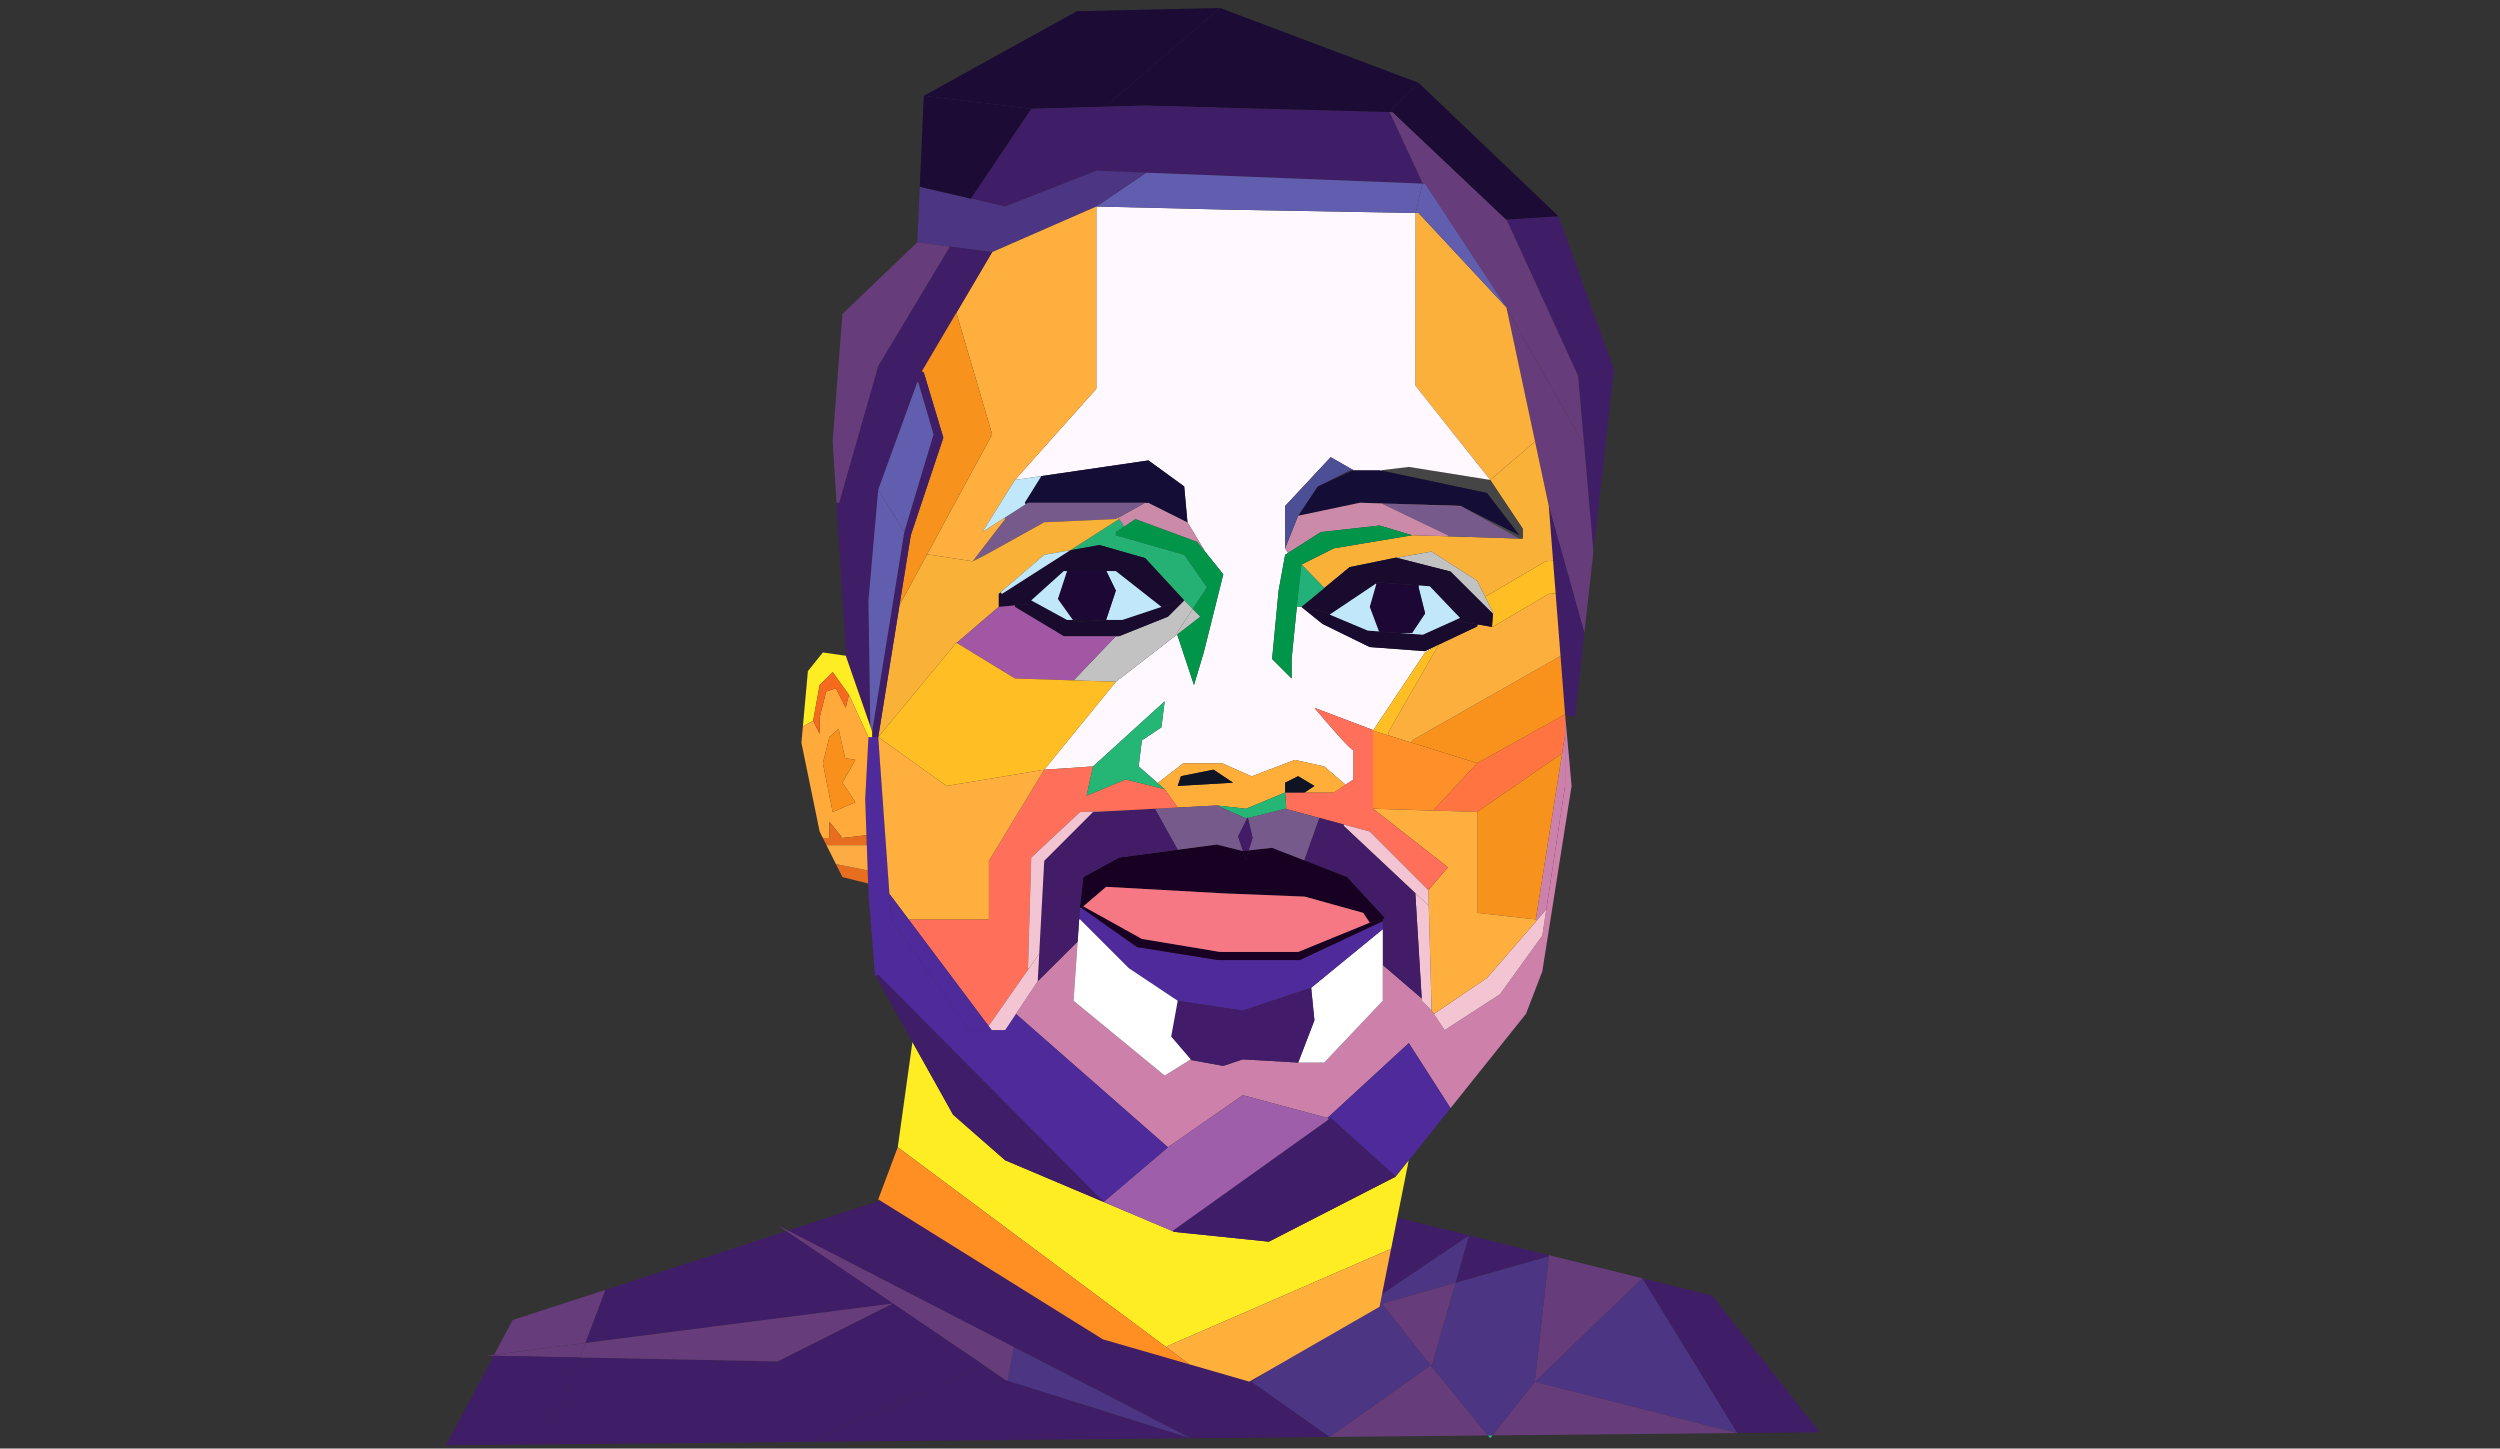 <?xml version="1.0" encoding="utf-8"?>
<!-- Generator: Adobe Illustrator 24.0.0, SVG Export Plug-In . SVG Version: 6.00 Build 0)  -->
<svg version="1.1" xmlns="http://www.w3.org/2000/svg" xmlns:xlink="http://www.w3.org/1999/xlink" x="0px" y="0px"
	 viewBox="0 110 768 445" style="enable-background:new 0 0 768 614.5;" xml:space="preserve">
<rect x="0" y="110" width="768" height="445" fill="#333333" stroke="none"/>
<style type="text/css">
	.st0{fill:#FFFFFF;}
	.st1{fill:#FDF082;}
	.st2{fill:#0BBAE5;}
	.st3{fill:#26B78C;}
	.st4{fill:#A44DCF;}
	.st5{fill:#8DD596;}
	.st6{fill:#D05AD4;}
	.st7{fill:#994EF3;}
	.st8{fill:#FF6CFF;}
	.st9{fill:#401D67;}
	.st10{fill:#4C3583;}
	.st11{fill:#673C7A;}
	.st12{fill:#CD80A9;}
	.st13{fill:#CB81AB;}
	.st14{fill:#FF7441;}
	.st15{fill:#F9911D;}
	.st16{fill:#F7921D;}
	.st17{fill:#FCAF3C;}
	.st18{fill:#1C0B35;}
	.st19{fill:#FFBF24;}
	.st20{fill:#F9B138;}
	.st21{fill:#F3C4D2;}
	.st22{fill:#FEAF3E;}
	.st23{fill:#FBB03B;}
	.st24{fill:#454545;}
	.st25{fill:#140D35;}
	.st26{fill:#765A8B;}
	.st27{fill:#625EAF;}
	.st28{fill:#C2C2C2;}
	.st29{fill:#190B2E;}
	.st30{fill:#FFF9FF;}
	.st31{fill:#FF8F28;}
	.st32{fill:#CB8AA7;}
	.st33{fill:#C1E8FA;}
	.st34{fill:#4E2A9B;}
	.st35{fill:#FF6F5A;}
	.st36{fill:#1D0735;}
	.st37{fill:#3F1E67;}
	.st38{fill:#421C67;}
	.st39{fill:#019549;}
	.st40{fill:#FEED22;}
	.st41{fill:#3F1D68;}
	.st42{fill:#FFB03A;}
	.st43{fill:#180022;}
	.st44{fill:#F67884;}
	.st45{fill:#4C4F96;}
	.st46{fill:#FFAE3A;}
	.st47{fill:#9F5EA9;}
	.st48{fill:#22B279;}
	.st49{fill:#421C6A;}
	.st50{fill:#0E1423;}
	.st51{fill:#20AEEE;}
	.st52{fill:#25B575;}
	.st53{fill:#26B174;}
	.st54{fill:#FF8F22;}
	.st55{fill:#A257A5;}
	.st56{fill:#B4B4B4;}
	.st57{fill:#FFAA3B;}
	.st58{fill:#E76E1E;}
	.st59{fill:#FCAC42;}
	.st60{fill:#F8901B;}
	.st61{fill:#F66A1E;}
</style>
<g id="LINES">
	<g id="Shoulders">
		<g>
			<polygon class="st9" points="526,508 559,550 533.67,550.24 504.51,502.68 			"/>
			<polygon class="st10" points="504.51,502.68 533.67,550.24 471.5,534.5 			"/>
			<polygon class="st11" points="533.67,550.24 458.48,550.95 471.5,534.5 			"/>
			<polygon class="st11" points="504.51,502.68 471.5,534.5 475.79,495.94 475.88,495.59 			"/>
			<polygon class="st9" points="475.88,495.59 475.79,495.94 447.12,504.08 451.29,489.5 			"/>
			<polygon class="st10" points="475.79,495.94 471.5,534.5 458.48,550.95 457.08,550.97 439.5,529.5 439.43,529.41 440,529 
				447.12,504.08 			"/>
			<polygon class="st3" points="458.48,550.95 457.79,551.83 457.08,550.97 			"/>
			<polygon class="st11" points="439.5,529.5 457.08,550.97 408.48,551.43 439.43,529.41 			"/>
			<polygon class="st10" points="451.29,489.5 447.12,504.08 424.5,510.5 423.13,508.47 			"/>
			<polygon class="st9" points="311.46,523.81 242.06,488.02 277.5,476.5 421,482 451.29,489.5 423.13,508.47 384.5,534.5 
				408.48,551.43 365.79,551.83 			"/>
			<polygon class="st11" points="447.12,504.08 440,529 439.43,529.41 424.5,510.5 			"/>
			<polygon class="st10" points="439.43,529.41 408.48,551.43 384.5,534.5 423.13,508.47 424.5,510.5 			"/>
			<polygon class="st9" points="309.56,534.18 365.79,551.83 248.23,552.95 302.38,529.51 309,534 			"/>
			<polygon class="st10" points="365.79,551.83 309.56,534.18 311.46,523.81 			"/>
			<polygon class="st11" points="302.38,529.51 274.29,510.43 241.54,488.19 242.06,488.02 311.46,523.81 309.56,534.18 309,534 			
				"/>
			<polygon class="st9" points="274.29,510.43 302.38,529.51 248.23,552.95 248.22,552.95 168.01,553.71 178.11,527.03 
				238.85,528.24 			"/>
			<polygon class="st9" points="241.54,488.19 274.29,510.43 179.8,522.56 185.99,506.24 			"/>
			<polygon class="st11" points="274.29,510.43 238.85,528.24 178.11,527.03 179.8,522.56 			"/>
			<polygon class="st11" points="238.85,486.36 242.06,488.02 241.54,488.19 			"/>
			<polygon class="st11" points="185.99,506.24 179.8,522.56 151.83,526.16 157.5,515.5 			"/>
			<polygon class="st11" points="179.8,522.56 178.11,527.03 151.64,526.5 151.83,526.16 			"/>
			<polygon class="st9" points="178.11,527.03 168.01,553.71 137,554 151.64,526.5 			"/>
			<polygon class="st11" points="151.83,526.16 151.64,526.5 149.47,526.46 			"/>
		</g>
		<g>
		</g>
	</g>
	<g id="Face">
		<g>
			<polygon class="st9" points="462.88,177.63 462.79,177.44 478.79,176.44 495.79,223.44 484.79,225.44 			"/>
			<polygon class="st9" points="495.79,223.44 489.5,279.53 486.64,246.7 484.79,225.44 			"/>
			<polygon class="st11" points="486.64,246.7 489.5,279.53 489.5,279.54 486.74,304.15 486.64,304.14 475.79,265.44 471.57,245.62 
				462.83,204.64 			"/>
			<polygon class="st9" points="486.74,304.15 483.79,330.44 480.79,329.44 479.39,311.52 477.89,292.28 477.1,282.26 
				475.79,265.44 486.64,304.14 			"/>
			<polygon class="st11" points="484.79,225.44 486.64,246.7 462.83,204.64 462.79,204.44 462.3,203.7 437.79,166.44 437.04,166.41 
				426.84,144.42 427.79,144.44 462.88,177.63 			"/>
			<polygon class="st12" points="480.79,329.44 482.79,351.44 473.79,408.44 468.79,421.44 445.6,450.42 432.79,430.44 
				407.79,453.44 381.79,446.44 358.79,462.44 312.1,421.48 318.79,411.44 331.04,399.25 329.79,417.44 357.79,440.44 
				365.56,435.58 375.79,437.44 381.79,435.44 398.8,436.42 398.79,436.44 399.1,436.44 406.79,436.44 424.79,417.44 424.79,406.44 
				436.75,416.71 436.79,417.44 439.79,420.44 440.48,421.48 443.79,426.44 460.79,415.44 473.79,397.44 475.02,389.38 
				480.79,351.44 480.79,335.71 			"/>
			<polygon class="st13" points="480.79,335.71 480.79,351.44 475.02,389.38 472.12,392.73 471.79,392.44 479.88,341.44 			"/>
			<polygon class="st14" points="480.79,329.44 480.79,335.71 479.88,341.44 453.79,359.44 440.77,359.03 440.79,358.44 
				453.79,344.44 			"/>
			<polygon class="st15" points="479.39,311.52 480.79,329.44 453.79,344.44 433.58,338.12 433.79,337.44 			"/>
			<polygon class="st16" points="479.88,341.44 471.79,392.44 453.79,390.44 453.79,359.44 			"/>
			<polygon class="st17" points="477.89,292.28 479.39,311.52 433.79,337.44 433.58,338.12 426.35,335.86 426.79,334.44 
				441.95,308.04 453.79,302.44 453.89,301.83 458.34,302.57 458.35,302.41 458.79,302.44 475.79,292.44 			"/>
			<polygon class="st18" points="478.79,176.44 462.79,177.44 462.88,177.63 427.79,144.44 426.84,144.42 435.79,135.44 			"/>
			<polygon class="st19" points="477.1,282.26 477.89,292.28 475.79,292.44 458.79,302.44 458.35,302.41 458.64,298.58 
				458.79,298.44 456.19,293.24 457.79,292.44 474.79,282.44 			"/>
			<polygon class="st20" points="475.79,265.44 477.1,282.26 474.79,282.44 457.79,292.44 456.19,293.24 453.79,288.44 
				439.79,279.44 429.29,281.3 429.26,281.4 428.85,281.3 414.59,284.23 406.83,290.63 399.97,283.58 399.78,283.56 399.79,283.44 
				409.79,278.44 433.79,274.44 434.79,274.44 444.78,274.75 466.79,275.44 467.79,275.44 467.79,272.44 457.79,257.44 
				471.57,245.62 			"/>
			<polygon class="st21" points="472.12,392.73 475.02,389.38 473.79,397.44 460.79,415.44 443.79,426.44 440.48,421.48 
				456.79,410.44 			"/>
			<polygon class="st22" points="438.92,388.25 438.79,383.44 444.79,376.44 421.79,358.44 440.77,359.03 453.79,359.44 
				453.79,390.44 471.79,392.44 472.12,392.73 456.79,410.44 440.48,421.48 439.79,420.44 			"/>
			<polygon class="st23" points="471.57,245.62 457.79,257.44 434.79,228.44 434.84,175.43 434.84,175.42 435.79,175.44 
				462.61,204.25 462.83,204.64 			"/>
			<polygon class="st24" points="467.79,272.44 467.79,275.44 466.79,275.44 449.11,265.6 466.79,274.44 456.79,261.44 
				424.39,254.57 424.42,254.44 432.79,253.44 457.79,257.44 			"/>
			<polygon class="st25" points="456.79,261.44 466.79,274.44 449.11,265.6 448.79,265.44 417.79,264.44 398.79,268.44 
				404.79,259.44 415.79,254.44 423.79,254.44 424.39,254.57 			"/>
			<polygon class="st26" points="466.79,275.44 444.78,274.75 444.79,274.44 424.42,264.66 449.11,265.6 			"/>
			<polygon class="st27" points="462.61,204.25 435.79,175.44 434.84,175.42 437.04,166.41 437.79,166.44 462.3,203.7 			"/>
			<polygon class="st28" points="456.19,293.24 458.79,298.44 458.64,298.58 445.58,285.57 429.26,281.41 429.26,281.4 
				429.29,281.3 439.79,279.44 453.79,288.44 			"/>
			<polygon class="st29" points="406.83,290.63 414.59,284.23 428.85,281.3 429.26,281.4 429.26,281.41 445.58,285.57 
				458.64,298.58 458.35,302.41 458.34,302.57 453.89,301.83 447.44,300.75 447.28,300.39 448.51,299.83 439.22,290.1 
				435.83,289.85 423.26,288.9 422.69,289.28 408.87,298.55 408.79,298.44 399.79,296.44 			"/>
			<path class="st30" d="M434.79,228.44l23,29l-25-4l-8.37,1l-0.03,0.13l-0.6-0.13h-8l-7-4l-14,15v13l0.91,1.42l-0.91,0.58l-2,11
				l-2,21l6,6v-6l1.61-16.14l1.39,0.14l6.47,5.22l14.5,7.11l16.96,1.27l4.23-2l-4.16,2.4l-15.92,23.88l-0.08-0.06l-18-6.82
				c11,13,11.61,12.87,12,13v9l-2.44,1.63l-6.56-5.63l-9-2l-13.29,5.06l-9-4h-12l-7.71,5.94l-0.12,0.14l-5.88-5.14l1-8l6-4l1-8
				l-22,20l-15,1l22-27l18.84-14.55l5.16,15.55l3-10l6-24l-5.52-6.9l-5.48-9.1l-1-11l-11-8l-33.02,4.83l-7.98,1.17l25-28v-56l42,1
				l56.05,0.98v0.01L434.79,228.44z"/>
			<polygon class="st29" points="453.89,301.83 453.79,302.44 441.95,308.04 437.72,310.04 420.76,308.77 406.26,301.66 
				399.79,296.44 408.79,298.44 408.87,298.55 408.48,298.81 420.14,303.71 423.61,303.97 423.79,304.44 429.87,304.44 
				437.09,304.98 447.28,300.39 447.44,300.75 			"/>
			<polygon class="st31" points="453.79,344.44 440.79,358.44 440.77,359.03 421.79,358.44 421.79,334.44 426.35,335.86 
				433.58,338.12 			"/>
			<polygon class="st32" points="449.11,265.6 424.42,264.66 444.79,274.44 444.78,274.75 434.79,274.44 433.79,274.44 
				423.79,271.44 405.79,273.44 395.7,279.86 394.79,278.44 398.79,268.44 417.79,264.44 448.79,265.44 			"/>
			<polygon class="st33" points="439.22,290.1 448.51,299.83 447.28,300.39 437.09,304.98 429.87,304.44 433.79,304.44 
				437.79,298.44 435.79,290.44 435.83,289.85 			"/>
			<polygon class="st34" points="432.79,430.44 445.6,450.42 432.75,466.5 428.79,471.44 408.79,453.44 408.13,453.91 
				407.79,453.44 			"/>
			<path class="st35" d="M413.35,351.07l2.44-1.63v-9c-0.39-0.13-1,0-12-13l18,6.82l0.08,0.06l-0.08,0.12v24l23,18l-6,7l-18-18
				l-7.98-2.15l-7.52-2.02l-10.15-2.73l-0.3-5.1h5.95h1h8L413.35,351.07z"/>
			<polygon class="st19" points="441.95,308.04 426.79,334.44 426.35,335.86 421.79,334.44 421.87,334.32 437.79,310.44 			"/>
			<polygon class="st21" points="438.92,388.25 439.79,420.44 436.79,417.44 436.75,416.71 434.79,384.44 434.82,384.41 			"/>
			<polygon class="st21" points="438.79,383.44 438.92,388.25 434.82,384.41 412.71,363.65 412.81,363.29 420.79,365.44 			"/>
			<polygon class="st36" points="435.79,290.44 437.79,298.44 433.79,304.44 429.87,304.44 426.79,304.21 423.61,303.97 
				420.79,296.44 422.79,289.44 422.69,289.28 423.26,288.9 435.83,289.85 			"/>
			<polygon class="st37" points="426.84,144.42 437.04,166.41 352.14,163.05 336.79,162.44 373.74,143.44 373.75,143.02 			"/>
			<polygon class="st27" points="437.04,166.41 434.84,175.42 378.79,174.44 336.79,173.44 352.14,163.05 			"/>
			<polygon class="st38" points="425.33,391.94 413.79,379.44 400.64,374.3 405.29,361.27 412.81,363.29 412.71,363.65 
				434.82,384.41 434.79,384.44 436.75,416.71 424.79,406.44 424.79,395.44 424.79,392.97 424.79,392.44 			"/>
			<polygon class="st18" points="435.79,135.44 426.84,144.42 373.75,143.02 351.79,142.44 339.53,142.79 374.79,112.44 			"/>
			<polygon class="st39" points="433.79,274.44 409.79,278.44 399.79,283.44 399.78,283.56 398.79,292.44 398.4,296.3 
				396.79,312.44 396.79,318.44 390.79,312.44 392.79,291.44 394.79,280.44 395.7,279.86 405.79,273.44 423.79,271.44 			"/>
			<polygon class="st40" points="360.16,488.17 360.79,488.44 389.79,491.44 428.79,471.44 432.75,466.5 427.34,493.64 
				358.79,523.44 358.41,523.95 275.79,462.44 280.3,430.09 292.79,452.44 308.79,466.44 339.02,479.23 339.03,479.24 			"/>
			<polygon class="st29" points="429.87,304.44 423.79,304.44 423.61,303.97 426.79,304.21 			"/>
			<polygon class="st41" points="428.79,471.44 389.79,491.44 360.79,488.44 360.16,488.17 408.13,453.91 408.79,453.44 			"/>
			<polygon class="st42" points="427.34,493.64 423.79,511.44 383.79,534.44 365.35,529.11 358.41,523.95 358.79,523.44 			"/>
			<path class="st43" d="M425.33,391.94l-0.54,0.5l-4,1l-2-3l-18-5l-25-1l-36-2l-7,6l-0.4,0.57l-0.1-0.07l-0.53-0.04l0.03-0.46l1-9
				l11-6l18-2.4l12-1.6l8,2l1,3c0-0.43,0.37-1.79,0.79-3.2l2.09-0.23l5.12-0.57l9.85,3.86l13.15,5.14L425.33,391.94z"/>
			<polygon class="st0" points="424.79,406.44 424.79,417.44 406.79,436.44 399.1,436.44 398.8,436.42 403.79,423.44 402.79,413.44 
				424.79,395.44 			"/>
			<polygon class="st34" points="424.79,392.97 424.79,395.44 402.79,413.44 381.79,420.44 361.79,417.44 346.79,407.44 
				331.79,392.44 331.52,392.42 331.76,388.9 332.29,388.94 332.39,389.01 349.29,400.94 374.29,404.94 399.29,404.94 			"/>
			<polygon class="st43" points="424.79,392.44 424.79,392.97 399.29,404.94 374.29,404.94 349.29,400.94 332.39,389.01 
				332.79,388.44 350.79,398.44 374.79,402.44 398.79,402.44 420.79,393.44 			"/>
			<polygon class="st33" points="420.79,296.44 423.61,303.97 420.14,303.71 408.48,298.81 408.87,298.55 422.69,289.28 
				422.79,289.44 			"/>
			<polygon class="st44" points="418.79,390.44 420.79,393.44 398.79,402.44 374.79,402.44 350.79,398.44 332.79,388.44 
				339.79,382.44 375.79,384.44 400.79,385.44 			"/>
			<polygon class="st45" points="415.79,254.44 414.79,254.44 404.79,259.44 398.79,268.44 394.79,278.44 394.79,265.44 
				408.79,250.44 			"/>
			<path class="st46" d="M406.79,345.44l6.56,5.63l-3.56,2.37h-8h-1l3-2l-5-3l-4,2v0.5v1.71v0.79l-12,5l-9-1l-11.4,0.6l-0.61,0.03
				l-3.99-5.63l-2.12-1.86l0.12-0.14l7.71-5.94h12l9,4l13.29-5.06L406.79,345.44z M361.79,351.44l17-1l-6-4l-10,2L361.79,351.44z"/>
			<polygon class="st47" points="407.79,453.44 408.13,453.91 360.16,488.17 339.03,479.24 358.79,462.44 381.79,446.44 			"/>
			<polygon class="st48" points="406.83,290.63 399.79,296.44 398.4,296.3 398.79,292.44 399.78,283.56 399.97,283.58 			"/>
			<path class="st26" d="M395.14,358.54l10.15,2.73l-4.65,13.03l-9.85-3.86l-5.12,0.57l-2.09,0.23c0.56-1.85,1.21-3.8,1.21-3.8
				l-1.42-6.15l11.42-2.85L395.14,358.54z"/>
			<polygon class="st49" points="402.79,413.44 403.79,423.44 398.8,436.42 381.79,435.44 375.79,437.44 365.56,435.58 
				365.79,435.44 359.79,428.44 361.79,417.44 381.79,420.44 			"/>
			<polygon class="st50" points="403.79,351.44 400.79,353.44 394.84,353.44 394.79,352.65 394.79,350.94 394.79,350.44 
				398.79,348.44 			"/>
			<polygon class="st51" points="399.1,436.44 398.79,436.44 398.8,436.42 			"/>
			<polygon class="st52" points="395.14,358.54 394.79,358.44 383.37,361.29 383.29,360.94 383.08,361.37 382.79,361.44 
				373.79,357.44 382.79,358.44 394.79,353.44 394.84,353.44 			"/>
			<path class="st38" d="M383.37,361.29l1.42,6.15c0,0-0.65,1.95-1.21,3.8l-1.79,0.2l-1.5-4.5l2.79-5.57L383.37,361.29z"/>
			<path class="st43" d="M381.79,371.44l1.79-0.2c-0.42,1.41-0.79,2.77-0.79,3.2L381.79,371.44z"/>
			<polygon class="st26" points="383.37,361.29 383.08,361.37 383.29,360.94 			"/>
			<polygon class="st26" points="361.78,358.07 362.39,358.04 373.79,357.44 382.79,361.44 383.08,361.37 380.29,366.94 
				381.79,371.44 373.79,369.44 361.79,371.04 354.79,358.44 			"/>
			<polygon class="st50" points="378.79,350.44 361.79,351.44 362.79,348.44 372.79,346.44 			"/>
			<polygon class="st39" points="370.27,279.54 375.79,286.44 369.79,310.44 366.79,320.44 361.63,304.89 368.69,299.44 
				366.39,297.1 370.79,290.44 363.79,280.44 342.79,274.44 342.79,273.44 345.33,271.75 348.79,269.44 367.79,276.44 
				368.59,277.44 			"/>
			<polygon class="st18" points="374.79,112.44 339.53,142.79 316.79,143.44 283.79,139.44 330.79,113.44 			"/>
			<polygon class="st37" points="373.75,143.02 373.74,143.44 336.79,162.44 308.79,173.44 298.24,171.01 316.79,143.44 
				339.53,142.79 351.79,142.44 			"/>
			<polygon class="st53" points="363.79,280.44 370.79,290.44 366.39,297.1 363.79,294.44 351.79,281.44 337.79,277.44 
				328.78,279.03 343.79,269.44 345.33,271.75 342.79,273.44 342.79,274.44 			"/>
			<polygon class="st32" points="364.79,270.44 370.27,279.54 368.59,277.44 367.79,276.44 348.79,269.44 345.33,271.75 
				343.79,269.44 343.55,269.02 351.79,264.44 352.79,264.44 			"/>
			<polygon class="st28" points="366.39,297.1 368.69,299.44 361.63,304.89 361.5,304.5 			"/>
			<polygon class="st28" points="363.79,294.44 366.39,297.1 361.5,304.5 361.63,304.89 342.79,319.44 329.8,319.02 342.79,305.44 
				343.79,305.44 358.79,299.44 			"/>
			<polygon class="st0" points="365.56,435.58 357.79,440.44 329.79,417.44 331.04,399.25 331.05,399.24 331.52,392.42 
				331.79,392.44 346.79,407.44 361.79,417.44 359.79,428.44 365.79,435.44 			"/>
			<polygon class="st54" points="365.35,529.11 338.79,521.44 269.79,478.44 275.79,462.44 358.41,523.95 			"/>
			<polygon class="st25" points="363.79,259.44 364.79,270.44 352.79,264.44 351.79,264.44 315.79,264.44 315.08,264.89 
				314.79,264.44 319.79,256.44 319.77,256.27 352.79,251.44 			"/>
			<polygon class="st29" points="351.79,281.44 363.79,294.44 356.79,296.44 342.79,285.44 339.87,285.44 327.79,285.44 
				326.79,285.44 316.79,294.44 317.98,295.09 317.79,295.44 311.75,295.99 306.79,296.44 306.79,292.44 307.37,291.95 
				307.79,292.44 328.78,279.03 337.79,277.44 			"/>
			<polygon class="st29" points="363.79,294.44 358.79,299.44 343.79,305.44 342.79,305.44 326.79,305.44 311.79,296.44 
				311.75,295.99 317.79,295.44 317.98,295.09 327.79,300.44 329.57,300.44 329.98,301.01 339.79,300.44 344.79,300.44 
				356.79,296.44 			"/>
			<polygon class="st38" points="319.25,402.98 320.79,374.44 335.79,359.44 339.01,359.27 339.03,359.27 354.79,358.44 
				361.79,371.04 343.79,373.44 332.79,379.44 331.79,388.44 331.76,388.9 331.52,392.42 331.05,399.24 331.04,399.25 
				318.79,411.44 			"/>
			<polygon class="st35" points="357.79,352.44 361.78,358.07 354.79,358.44 339.03,359.27 339.01,359.27 331.79,359.44 
				316.79,373.44 315.79,407.44 316.01,407.6 303.69,425.19 279.18,392.52 279.29,392.44 303.79,392.44 303.79,374.44 
				320.79,346.44 335.79,345.44 333.79,354.44 345.79,349.44 			"/>
			<polygon class="st34" points="266.69,381.41 266.55,377.39 266.18,366.75 266.18,366.56 266.17,366.56 265.79,355.44 
				266.79,336.44 267.92,336.44 269.79,336.44 273.23,384.6 273.79,392.44 297.79,426.44 304.63,426.44 308.79,426.44 312.1,421.48 
				358.79,462.44 339.03,479.24 339.02,479.23 269.79,409.44 269.03,409.86 268.79,409.44 266.79,384.44 			"/>
			<polygon class="st52" points="357.79,325.44 356.79,333.44 350.79,337.44 349.79,345.44 355.67,350.58 357.79,352.44 
				345.79,349.44 333.79,354.44 335.79,345.44 			"/>
			<polygon class="st33" points="356.79,296.44 344.79,300.44 339.79,300.44 342.79,291.44 339.87,285.44 342.79,285.44 			"/>
			<polygon class="st10" points="352.14,163.05 336.79,173.44 304.79,187.44 291.73,185.74 281.79,184.44 282.55,167.43 
				282.79,167.44 298.24,171.01 308.79,173.44 336.79,162.44 			"/>
			<polygon class="st26" points="351.79,264.44 343.55,269.02 342.79,269.44 320.79,270.44 302.79,280.44 298.79,282.44 
				308.79,269.44 308.56,269.09 315.08,264.89 315.79,264.44 			"/>
			<polygon class="st20" points="293.38,307.93 269.79,336.44 276.32,295.94 276.32,295.93 284.81,280.28 284.82,280.28 
				298.79,282.44 302.79,280.44 320.79,270.44 342.79,269.44 343.55,269.02 343.79,269.44 328.78,279.03 320.79,280.44 
				307.37,291.95 306.79,292.44 306.79,296.44 293.89,307.5 293.79,307.44 			"/>
			<polygon class="st36" points="339.87,285.44 342.79,291.44 339.79,300.44 329.57,300.44 324.98,294.01 327.79,285.44 			"/>
			<polygon class="st55" points="342.79,305.44 329.8,319.02 311.79,318.44 293.89,307.5 306.79,296.44 311.75,295.99 
				311.79,296.44 326.79,305.44 			"/>
			<polygon class="st19" points="329.8,319.02 342.79,319.44 320.79,346.44 290.79,351.44 269.79,336.44 293.38,307.93 
				293.89,307.5 311.79,318.44 			"/>
			<polygon class="st29" points="339.79,300.44 329.98,301.01 329.57,300.44 			"/>
			<polygon class="st41" points="269.79,409.44 339.02,479.23 308.79,466.44 292.79,452.44 280.3,430.09 273.79,418.44 
				269.03,409.86 			"/>
			<polygon class="st21" points="339.01,359.27 335.79,359.44 320.79,374.44 319.25,402.98 316.01,407.6 315.79,407.44 
				316.79,373.44 331.79,359.44 			"/>
			<polygon class="st22" points="336.79,173.44 336.79,229.44 311.79,257.44 301.79,273.44 308.56,269.09 308.79,269.44 
				298.79,282.44 284.82,280.28 284.81,280.28 304.79,243.44 293.79,206.1 304.79,187.44 			"/>
			<polygon class="st33" points="324.98,294.01 329.57,300.44 327.79,300.44 317.98,295.09 316.79,294.44 326.79,285.44 
				327.79,285.44 			"/>
			<polygon class="st33" points="328.78,279.03 307.79,292.44 307.37,291.95 320.79,280.44 			"/>
			<polygon class="st22" points="320.79,346.44 303.79,374.44 303.79,392.44 279.29,392.44 279.18,392.52 273.23,384.6 
				269.79,336.44 290.79,351.44 			"/>
			<polygon class="st33" points="319.77,256.27 319.79,256.44 314.79,264.44 315.08,264.89 308.56,269.09 301.79,273.44 
				311.79,257.44 			"/>
			<polygon class="st21" points="319.25,402.98 318.79,411.44 312.1,421.48 308.79,426.44 304.63,426.44 303.69,425.19 
				316.01,407.6 			"/>
			<polygon class="st18" points="316.79,143.44 298.24,171.01 282.79,167.44 282.55,167.43 283.79,139.44 			"/>
			<polygon class="st9" points="304.79,187.44 293.79,206.1 283.18,224.08 281.79,226.44 282.06,227.36 281.79,227.44 
				269.79,260.44 269.73,261.16 266.79,294.44 267.36,333.11 259.92,311.72 259.9,311.43 256.98,264.49 257.79,264.44 
				269.79,222.44 291.7,185.94 291.73,185.74 			"/>
			<polygon class="st16" points="293.79,206.1 304.79,243.44 284.81,280.28 276.32,295.93 279.79,274.44 289.79,244.44 
				283.79,224.44 283.18,224.08 			"/>
			<polygon class="st34" points="303.69,425.19 304.63,426.44 297.79,426.44 273.79,392.44 273.23,384.6 279.18,392.52 			"/>
			<polygon class="st56" points="293.89,307.5 293.38,307.93 293.79,307.44 			"/>
			<polygon class="st11" points="291.73,185.74 291.7,185.94 269.79,222.44 257.79,264.44 256.98,264.49 255.79,245.44 
				258.79,206.44 281.79,184.44 			"/>
			<polygon class="st9" points="283.79,224.44 289.79,244.44 279.79,274.44 276.32,295.93 276.32,295.94 269.79,336.44 
				267.92,336.44 267.92,334.72 277.79,273.44 286.79,243.44 282.06,227.36 281.79,226.44 283.18,224.08 			"/>
			<polygon class="st27" points="282.06,227.36 286.79,243.44 277.79,273.44 269.79,260.44 281.79,227.44 			"/>
			<polygon class="st27" points="269.79,260.44 277.79,273.44 267.92,334.72 267.36,333.11 266.79,294.44 269.73,261.16 			"/>
			<path class="st40" d="M267.92,334.72v1.72h-1.13l-6-13l-5-7l-4,4c0,0,0,0-2,11l-3.14,1.67l1.54-16.95l4.6-5.72l7,1l0.11-0.01
				l0.02,0.29l7.44,21.39L267.92,334.72z"/>
			<path class="st57" d="M260.79,323.44l6,13l-1,19l0.38,11.12l-7.38,0.88l-4-5v5h-2l-1-2l-5.6-27.28l0.46-5.05l3.14-1.67l2,4v-5
				l2-8l3-1l3,6L260.79,323.44z M258.79,350.44l4-7l-3.18-0.54l-2-9l-2.82,2.54l-2,8l3,15l7-3L258.79,350.44z"/>
			<polygon class="st58" points="266.55,377.39 266.69,381.41 258.79,379.44 256.79,375.44 			"/>
			<polygon class="st59" points="266.18,366.75 266.55,377.39 256.79,375.44 253.89,369.63 266.18,369.63 			"/>
			<polygon class="st58" points="266.18,366.75 266.18,369.63 253.89,369.63 253.88,369.63 252.79,367.44 254.79,367.44 
				254.79,362.44 258.79,367.44 266.17,366.56 			"/>
			<polygon class="st34" points="266.18,366.56 266.18,366.75 266.17,366.56 			"/>
			<polygon class="st60" points="262.79,343.44 258.79,350.44 262.79,356.44 255.79,359.44 252.79,344.44 254.79,336.44 
				257.61,333.9 259.61,342.9 			"/>
			<path class="st61" d="M255.79,316.44l5,7l-1,4l-3-6l-3,1l-2,8v5l-2-4c2-11,2-11,2-11L255.79,316.44z"/>
		</g>
		<g>
		</g>
	</g>
</g>
</svg>
